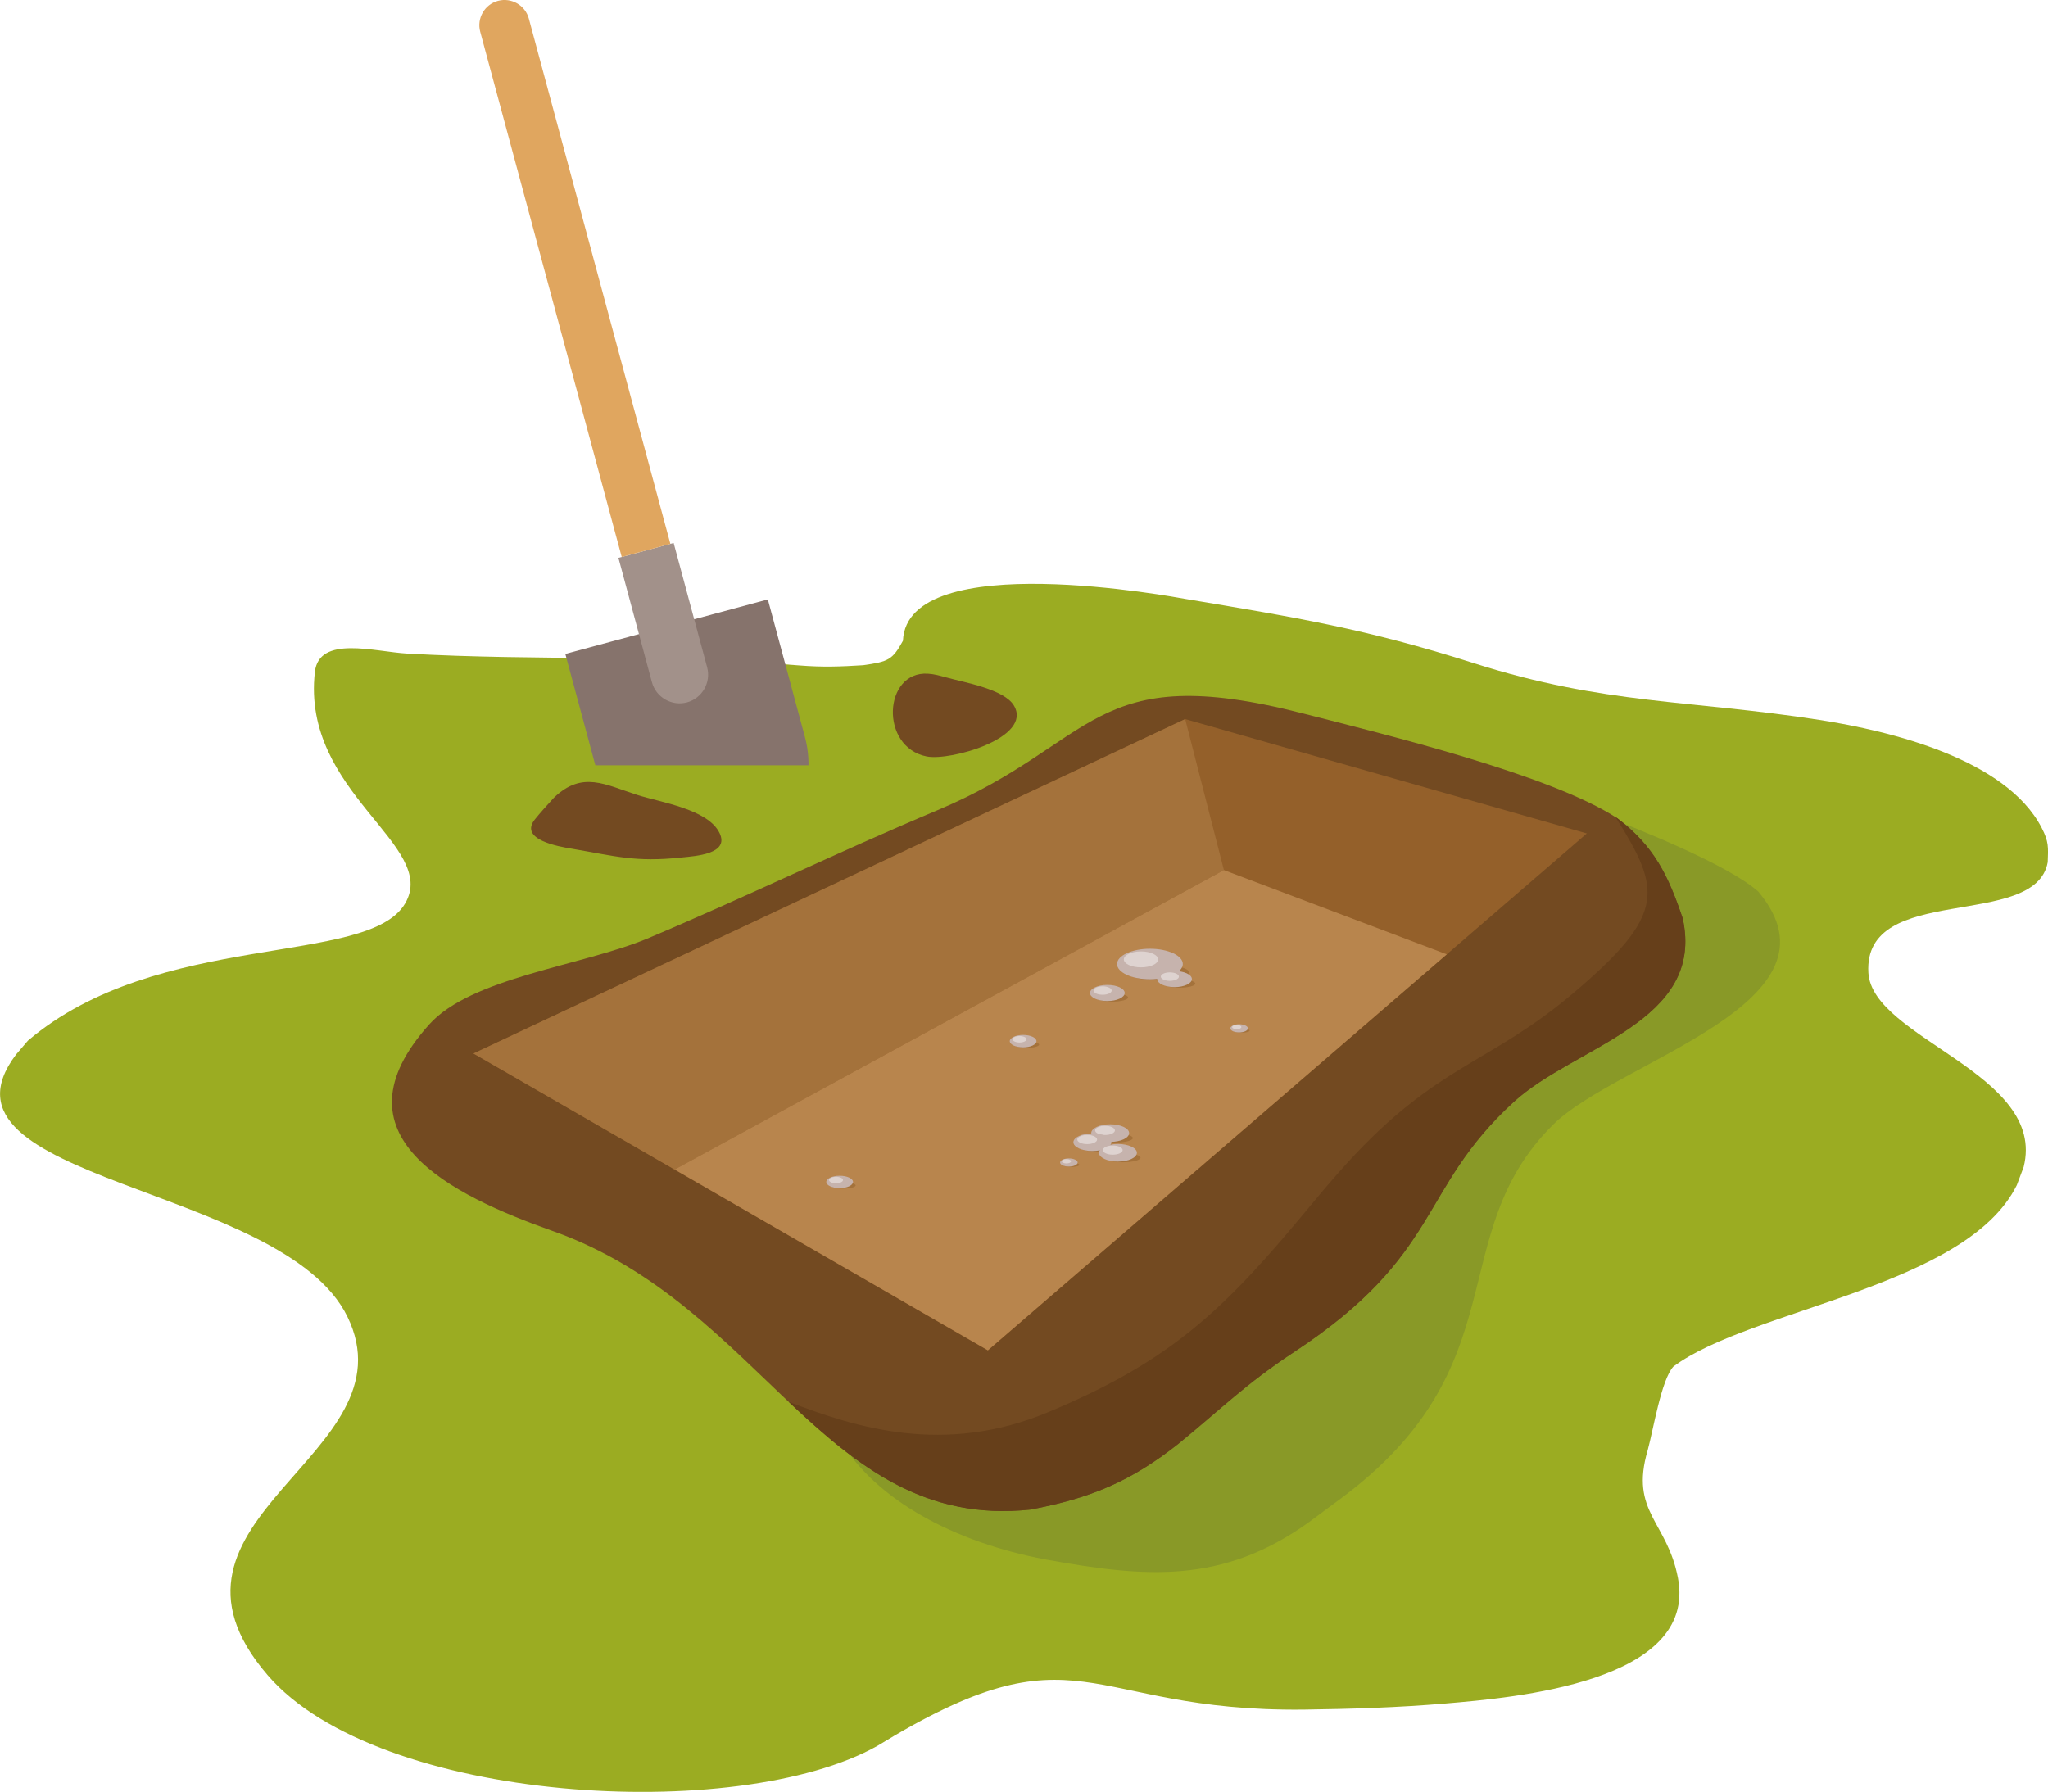 <?xml version="1.0" encoding="utf-8"?>
<!-- Generator: Adobe Illustrator 23.0.5, SVG Export Plug-In . SVG Version: 6.00 Build 0)  -->
<svg version="1.1" id="layer" xmlns="http://www.w3.org/2000/svg" xmlns:xlink="http://www.w3.org/1999/xlink" x="0px" y="0px"
	 viewBox="0 0 602.23 527.03" style="enable-background:new 0 0 602.23 527.03;" xml:space="preserve">
<style type="text/css">
	.st0{fill-rule:evenodd;clip-rule:evenodd;fill:#9BAC22;}
	.st1{fill-rule:evenodd;clip-rule:evenodd;fill:#86736C;}
	.st2{fill-rule:evenodd;clip-rule:evenodd;fill:#899927;}
	.st3{fill-rule:evenodd;clip-rule:evenodd;fill:#734A21;}
	.st4{fill-rule:evenodd;clip-rule:evenodd;fill:#663F1A;}
	.st5{fill-rule:evenodd;clip-rule:evenodd;fill:#94602A;}
	.st6{fill-rule:evenodd;clip-rule:evenodd;fill:#A4723B;}
	.st7{fill-rule:evenodd;clip-rule:evenodd;fill:#B8854D;}
	.st8{fill-rule:evenodd;clip-rule:evenodd;fill:#C6B3AD;}
	.st9{fill-rule:evenodd;clip-rule:evenodd;fill:#DED3D0;}
	.st10{fill-rule:evenodd;clip-rule:evenodd;fill:#A2918A;}
	.st11{fill-rule:evenodd;clip-rule:evenodd;fill:#E0A65F;}
</style>
<g>
	<path class="st0" d="M348.51,176.14c32.88,5.52,52.96,8.75,85.01,18.95c38.36,12.21,63.54,10.73,101.56,16.66
		c20.88,3.26,54.81,11.48,65.28,31.72c2.13,4.11,1.95,5.75,1.79,10.11c-3.6,20.1-54.29,5.81-52.74,32.52
		c1.13,19.39,52.53,29.66,45.67,57.11l-2.01,5.35c-14.83,30.01-78.24,36.39-101,53.38c-3.54,3.83-5.9,18.57-7.55,24.6
		c-5.36,18.19,5.75,20.91,8.9,37.61c5.78,30.65-48.21,35.17-68.34,36.89c-13.98,1.19-27.81,1.61-41.83,1.8
		c-65.03,0.65-65.4-26.06-125.31,10.7c-40.97,22.95-146.65,17.03-179.23-20.83c-39.81-46.24,43.38-64.66,23.44-105.47
		c-19.02-38.92-125.44-39.76-97.48-77.02l3.52-4.12c38.35-32.65,100.03-21.75,110.94-40.37c10.06-17.16-30.59-32.45-26.53-68.12
		c1.23-10.87,17.65-5.9,27.21-5.37c38.81,2.17,75.28,0.23,115.28,3.48c6.7,0.54,12.07,0.36,18.75-0.07
		c7.41-1.05,8.6-1.56,11.68-7.19C266.73,160.68,346.29,175.78,348.51,176.14z"/>
	<path class="st1" d="M166.24,192.34l59.55-16.04l10.9,40.46c4.41,16.38-5.38,33.38-21.75,37.8l0,0
		c-16.38,4.41-33.39-5.38-37.8-21.76L166.24,192.34z"/>
	<rect x="159.93" y="225.09" class="st0" width="93.59" height="49.38"/>
	<path class="st2" d="M294.29,299.43c1.69-33.91,12.36-75.35,54.99-60.72c57.54,19.76,84.97-13.52,120.7,0.53
		c12.58,4.95,38.02,15.03,47.04,22.98c27.54,32.75-41.37,49.73-60.35,68.6c-32.6,32.41-9.57,70.7-62.42,109.95l-9.24,6.86
		c-25.55,18.43-48.28,16.35-77.54,11.05c-53.89-10.11-91.63-49.98-45.2-98.24C284.21,338.77,295.31,333.05,294.29,299.43z"/>
	<path class="st3" d="M494.81,270.1c6.7,30.62-31.68,37.48-49.74,54.05c-28.19,25.86-20.85,44.69-64.51,73.49
		c-14.29,9.42-21.3,16.6-34.12,27.07c-13.81,10.93-25.75,15.97-43.45,19.29c-60.33,6.41-78.52-59.96-140.4-81.91
		c-30.15-10.69-65.7-28.08-36.4-60.75c12.41-13.84,44.76-17.24,64.15-25.28c28.74-12.11,56.23-25.54,85.28-37.74
		c47.3-19.87,44.99-44.53,107.63-28.46c23.77,6.1,72.89,18.01,92.34,30.82C486.53,248.96,490.63,257.72,494.81,270.1z"/>
	<path class="st4" d="M494.81,270.1c6.7,30.62-31.68,37.48-49.74,54.05c-28.19,25.86-20.85,44.69-64.51,73.49
		c-14.29,9.42-21.3,16.6-34.12,27.07c-13.81,10.93-25.75,15.97-43.45,19.29c-30.92,3.29-50.78-12.55-71.12-31.73
		c19.74,7.61,45.67,15.85,76.22,3.13c33.43-13.92,49.56-27.76,72.47-55.07c3-3.6,6-7.21,9.02-10.79c2.15-2.49,4.31-5.01,6.53-7.44
		c26.47-29.04,41.69-29.02,66.28-49.79c27.86-23.52,26.07-30.61,12.68-51.98c0.17,0.11,0.34,0.22,0.51,0.33
		C486.53,248.96,490.63,257.72,494.81,270.1z"/>
	<polygon class="st5" points="139.23,309.86 348.51,211.5 466.62,245.14 290.49,397.16 	"/>
	<polygon class="st6" points="348.51,211.5 359.9,255.91 198.37,343.99 139.23,309.86 	"/>
	<polygon class="st7" points="359.9,255.91 425.44,280.69 290.49,397.16 198.37,343.99 	"/>
	<g>
		<path class="st6" d="M340.72,288.38c4.95,0,8.98-1.05,8.98-2.33c0-1.28-4.03-2.32-8.98-2.32c-4.95,0-8.98,1.04-8.98,2.32
			C331.73,287.33,335.77,288.38,340.72,288.38z"/>
		<path class="st8" d="M338.15,288.03c5.32,0,9.67-2.02,9.67-4.49c0-2.47-4.34-4.49-9.67-4.49c-5.33,0-9.67,2.02-9.67,4.49
			C328.48,286.01,332.82,288.03,338.15,288.03z"/>
		<path class="st9" d="M335.52,284.52c2.78,0,5.05-1.05,5.05-2.34c0-1.29-2.27-2.35-5.05-2.35c-2.78,0-5.05,1.06-5.05,2.35
			C330.47,283.46,332.74,284.52,335.52,284.52z"/>
	</g>
	<g>
		<path class="st6" d="M346.75,290.51c2.61,0,4.74-0.55,4.74-1.22c0-0.68-2.13-1.23-4.74-1.23c-2.61,0-4.74,0.55-4.74,1.23
			C342.01,289.96,344.14,290.51,346.75,290.51z"/>
		<path class="st8" d="M345.39,290.33c2.81,0,5.1-1.07,5.1-2.37s-2.29-2.37-5.1-2.37c-2.81,0-5.11,1.07-5.11,2.37
			S342.58,290.33,345.39,290.33z"/>
		<path class="st9" d="M344,288.48c1.47,0,2.67-0.56,2.67-1.24c0-0.68-1.2-1.24-2.67-1.24c-1.47,0-2.66,0.56-2.66,1.24
			C341.34,287.92,342.54,288.48,344,288.48z"/>
	</g>
	<g>
		<path class="st6" d="M326.98,294.61c2.61,0,4.74-0.55,4.74-1.23c0-0.67-2.13-1.23-4.74-1.23c-2.61,0-4.74,0.55-4.74,1.23
			C322.24,294.07,324.37,294.61,326.98,294.61z"/>
		<path class="st8" d="M325.62,294.43c2.81,0,5.11-1.07,5.11-2.37c0-1.31-2.29-2.37-5.11-2.37c-2.81,0-5.1,1.06-5.1,2.37
			C320.52,293.37,322.81,294.43,325.62,294.43z"/>
		<path class="st9" d="M324.23,292.58c1.47,0,2.67-0.55,2.67-1.24c0-0.68-1.2-1.24-2.67-1.24c-1.47,0-2.67,0.55-2.67,1.24
			C321.57,292.02,322.76,292.58,324.23,292.58z"/>
	</g>
	<g>
		<path class="st6" d="M327.94,336.06c2.85,0,5.18-0.6,5.18-1.34c0-0.74-2.33-1.34-5.18-1.34c-2.85,0-5.18,0.6-5.18,1.34
			C322.76,335.46,325.09,336.06,327.94,336.06z"/>
		<path class="st8" d="M326.46,335.86c3.07,0,5.57-1.16,5.57-2.59c0-1.43-2.5-2.59-5.57-2.59c-3.07,0-5.58,1.17-5.58,2.59
			C320.88,334.7,323.39,335.86,326.46,335.86z"/>
		<path class="st9" d="M324.94,333.83c1.6,0,2.91-0.61,2.91-1.35c0-0.75-1.31-1.35-2.91-1.35c-1.6,0-2.91,0.61-2.91,1.35
			C322.03,333.22,323.34,333.83,324.94,333.83z"/>
	</g>
	<g>
		<ellipse class="st6" cx="322.69" cy="337.39" rx="5.18" ry="1.34"/>
		<path class="st8" d="M321.22,338.54c3.07,0,5.58-1.17,5.58-2.59c0-1.42-2.5-2.59-5.58-2.59c-3.07,0-5.58,1.17-5.58,2.59
			C315.64,337.37,318.15,338.54,321.22,338.54z"/>
		<path class="st9" d="M319.7,336.51c1.61,0,2.91-0.61,2.91-1.35c0-0.74-1.31-1.35-2.91-1.35c-1.61,0-2.91,0.61-2.91,1.35
			C316.78,335.9,318.09,336.51,319.7,336.51z"/>
	</g>
	<g>
		<path class="st6" d="M330.2,341.84c2.86,0,5.18-0.6,5.18-1.34c0-0.74-2.32-1.34-5.18-1.34c-2.85,0-5.18,0.6-5.18,1.34
			C325.02,341.24,327.35,341.84,330.2,341.84z"/>
		<path class="st8" d="M328.73,341.65c3.07,0,5.58-1.16,5.58-2.59c0-1.43-2.51-2.59-5.58-2.59c-3.07,0-5.58,1.16-5.58,2.59
			C323.15,340.48,325.65,341.65,328.73,341.65z"/>
		<path class="st9" d="M327.21,339.62c1.6,0,2.91-0.61,2.91-1.35s-1.31-1.35-2.91-1.35c-1.6,0-2.91,0.61-2.91,1.35
			S325.6,339.62,327.21,339.62z"/>
	</g>
	<g>
		<path class="st6" d="M314.99,343.22c1.32,0,2.4-0.28,2.4-0.62c0-0.34-1.08-0.62-2.4-0.62c-1.32,0-2.39,0.28-2.39,0.62
			C312.6,342.94,313.67,343.22,314.99,343.22z"/>
		<path class="st8" d="M314.31,343.12c1.42,0,2.58-0.54,2.58-1.2c0-0.66-1.16-1.2-2.58-1.2c-1.42,0-2.58,0.54-2.58,1.2
			C311.73,342.59,312.89,343.12,314.31,343.12z"/>
		<path class="st9" d="M313.6,342.19c0.74,0,1.35-0.28,1.35-0.63c0-0.34-0.61-0.63-1.35-0.63c-0.74,0-1.35,0.28-1.35,0.63
			C312.26,341.91,312.86,342.19,313.6,342.19z"/>
	</g>
	<g>
		<path class="st6" d="M365.06,303.75c1.32,0,2.4-0.28,2.4-0.62c0-0.34-1.08-0.62-2.4-0.62c-1.32,0-2.4,0.28-2.4,0.62
			C362.66,303.47,363.74,303.75,365.06,303.75z"/>
		<path class="st8" d="M364.38,303.66c1.42,0,2.58-0.54,2.58-1.2c0-0.66-1.16-1.2-2.58-1.2c-1.42,0-2.58,0.54-2.58,1.2
			C361.8,303.12,362.95,303.66,364.38,303.66z"/>
		<path class="st9" d="M363.68,302.72c0.74,0,1.35-0.28,1.35-0.63c0-0.34-0.61-0.63-1.35-0.63c-0.74,0-1.35,0.28-1.35,0.63
			C362.33,302.44,362.93,302.72,363.68,302.72z"/>
	</g>
	<g>
		<path class="st6" d="M247.95,349.6c2.01,0,3.65-0.42,3.65-0.94c0-0.52-1.64-0.94-3.65-0.94c-2.01,0-3.65,0.42-3.65,0.94
			C244.31,349.18,245.94,349.6,247.95,349.6z"/>
		<path class="st8" d="M246.91,349.46c2.16,0,3.93-0.82,3.93-1.82s-1.76-1.82-3.93-1.82c-2.16,0-3.93,0.82-3.93,1.82
			S244.75,349.46,246.91,349.46z"/>
		<path class="st9" d="M245.84,348.03c1.13,0,2.05-0.43,2.05-0.95c0-0.52-0.92-0.95-2.05-0.95c-1.13,0-2.05,0.43-2.05,0.95
			C243.79,347.61,244.71,348.03,245.84,348.03z"/>
	</g>
	<g>
		<path class="st6" d="M301.91,308.19c2.01,0,3.65-0.42,3.65-0.94c0-0.52-1.64-0.94-3.65-0.94c-2.01,0-3.65,0.42-3.65,0.94
			C298.26,307.77,299.9,308.19,301.91,308.19z"/>
		<path class="st8" d="M300.86,308.05c2.16,0,3.92-0.82,3.92-1.82c0-1-1.76-1.83-3.92-1.83c-2.16,0-3.93,0.82-3.93,1.83
			C296.94,307.23,298.7,308.05,300.86,308.05z"/>
		<path class="st9" d="M299.8,306.62c1.13,0,2.05-0.43,2.05-0.95c0-0.52-0.92-0.95-2.05-0.95c-1.13,0-2.05,0.43-2.05,0.95
			C297.75,306.2,298.67,306.62,299.8,306.62z"/>
	</g>
	<path class="st10" d="M181.85,164.08l16.24-4.38l9.85,36.57c1.2,4.46-1.47,9.1-5.93,10.31l0,0c-4.47,1.2-9.1-1.47-10.31-5.93
		L181.85,164.08z"/>
	<path class="st11" d="M146.43,0.25L146.43,0.25c3.94-1.06,8.02,1.29,9.08,5.23l41.62,154.49l-14.31,3.85L141.21,9.33
		C140.15,5.4,142.5,1.31,146.43,0.25z"/>
	<path class="st3" d="M162.87,234.64c8.37-8.06,15.11-3.83,24.57-0.82c6.93,2.21,20.71,4.17,24.13,11.16
		c3.06,6.25-7.11,6.8-11.19,7.23c-13.68,1.45-19.38-0.41-32.39-2.61c-3.62-0.6-15.47-2.62-10.71-8.59
		C158.87,239.02,161.11,236.56,162.87,234.64z"/>
	<path class="st3" d="M278.05,199.19c5.55,1.54,17.28,3.5,20.13,8.37c5.53,9.45-18.74,16.32-25.69,14.93
		c-13.91-2.77-12.69-25.17,0.38-24.35C274.73,198.26,276.29,198.71,278.05,199.19z"/>
</g>
</svg>
